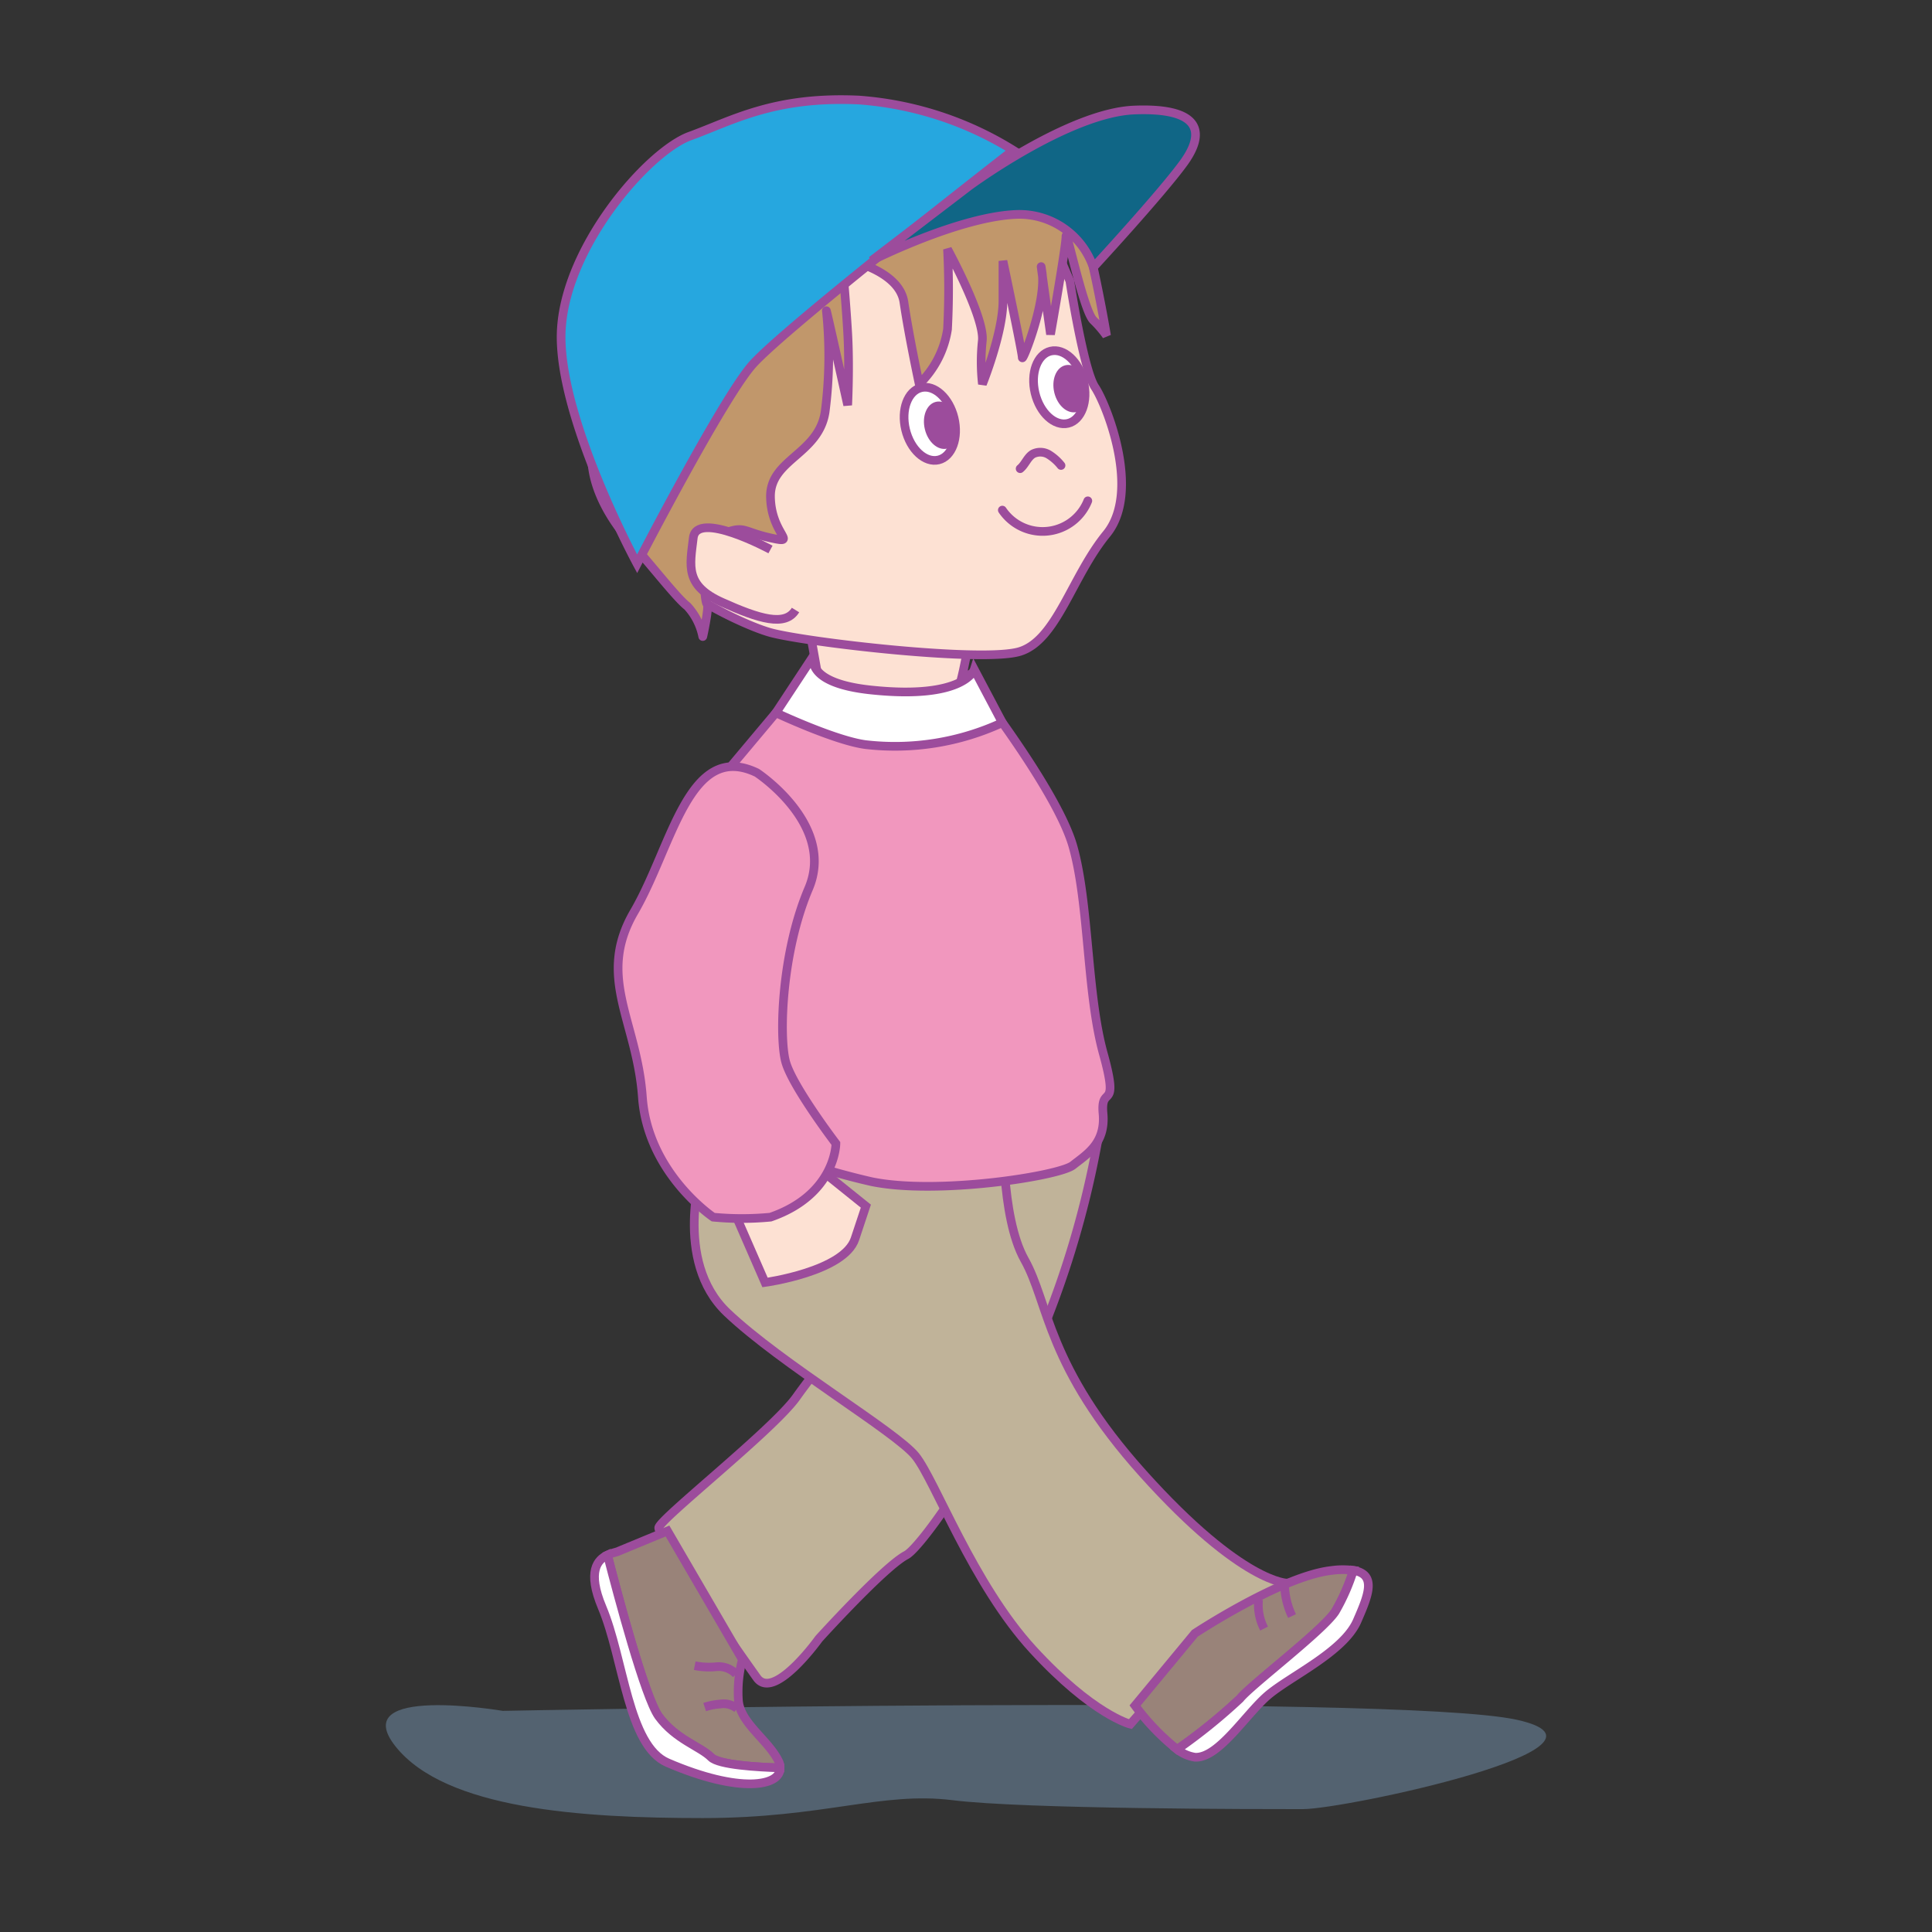 <svg id="word" xmlns="http://www.w3.org/2000/svg" viewBox="0 0 160 160"><rect x="0" y="0" width="160" height="160" fill="#333333" stroke="none"/><defs><style>.cls-1{fill:#90bde5;opacity:0.34;}.cls-2{fill:#c0b399;}.cls-10,.cls-11,.cls-12,.cls-13,.cls-2,.cls-3,.cls-4,.cls-5,.cls-6,.cls-7,.cls-9{stroke:#9c4c9c;}.cls-10,.cls-11,.cls-12,.cls-13,.cls-2,.cls-4,.cls-5,.cls-6,.cls-9{stroke-width:0.719px;}.cls-3{fill:#fde1d3;}.cls-3,.cls-7{stroke-width:0.717px;}.cls-4{fill:#f197be;}.cls-5{fill:#c1976b;}.cls-13,.cls-6{fill:none;}.cls-6{stroke-linecap:round;}.cls-12,.cls-7{fill:#fff;}.cls-7{stroke-miterlimit:10;}.cls-8{fill:#9c4c9c;}.cls-9{fill:#26a7df;}.cls-10{fill:#106686;}.cls-11{fill:#998379;}</style></defs><path class="cls-1" d="M41.639,141.687s-13.011-2.219-8.871,2.96,15.377,5.918,25.431,5.918,14.786-2.219,20.7-1.479,25.431.739,28.98.739,27.8-5.178,17.743-7.4S41.639,141.687,41.639,141.687Z"/><path class="cls-2" d="M90.9,94.523a78.384,78.384,0,0,1-6.05,19.063c-4.289,8.578-8.741,14.643-9.8,15.2-1.821.944-7.238,6.927-7.238,6.927s-3.725,5.206-5.13,3.232c-3.906-5.486-8.127-11.738-8.127-12.416s9.491-8.126,11.405-10.835S76.224,102.6,76.224,102.6l.9-8.073Z"/><path class="cls-2" d="M58.165,96.671s-2.463,7.731,2.042,12.02,13.988,9.861,15.616,11.893,4.741,10.6,9.707,16.015,8.078,6.188,8.078,6.188,5.241-6.063,7.95-8.095,5.094-3.576,5.094-3.576-3.742.1-11.979-9.065c-8.014-8.917-7.788-14.109-9.82-17.721s-1.741-11.215-1.741-11.215Z"/><path class="cls-3" d="M66.85,51.007l1.31,7.369s7.8,2.451,9.811,1.361S80.9,47.879,80.9,47.879Z"/><path class="cls-4" d="M64.26,59.028l-6.1,7.272,3.048,27.944a61.875,61.875,0,0,0,10.948,3.611c5.418,1.129,15.559-.451,16.7-1.354s2.718-1.806,2.492-4.289,1.4,0,.022-4.966S90.2,74.83,88.857,70.089s-8.632-13.995-8.632-13.995-2.254,3.643-8.741,2.031a7.849,7.849,0,0,1-3.73-2.031Z"/><path class="cls-3" d="M60.207,98.984l3.15,7.224s6.547-.9,7.449-3.612l.9-2.709-4-3.216S61.346,98.984,60.207,98.984Z"/><path class="cls-3" d="M88.6,23.263s1.12,7.361,2.081,8.8,3.84,8.642.96,12.162-4.12,8.762-7.161,9.722-17.789-.761-20.676-1.561S51.479,46.947,51,41.986s6.888-14.722,10.885-19.363,8.8-11.2,14.238-11.2,8.962,1.441,9.442,3.681A73.289,73.289,0,0,0,88.6,23.263Z"/><path class="cls-5" d="M69.721,21.4s4.729.854,5.138,3.627,1.266,6.78,1.266,6.78a7.992,7.992,0,0,0,2.344-4.539,62.79,62.79,0,0,0,0-6.631s3.094,5.671,2.881,7.591a16.372,16.372,0,0,0,.01,3.579s1.7-4.219,1.7-6.886V21.61s1.6,7.574,1.6,8,2-4.588,1.639-7.041S87,27.69,87,27.69s1.28-7.254,1.28-8.107,1.425,6.08,2.26,6.934a9.028,9.028,0,0,1,1.1,1.28s-.442-2.667-1.1-5.654a27.354,27.354,0,0,0-2.367-6.828c-.96-1.92-3.255-.452-5.282-1.679a17.678,17.678,0,0,0-9.022-2.215c-3.4.129-9.263,5.124-11.989,7.45S49.879,32.745,49.132,36.405s1.854,7.162,3.254,8.682,3.68,4.473,4.534,5.113a5.191,5.191,0,0,1,1.28,2.515c0,.046.568-2.573.349-2.7s-.669-5.043,1.251-5.79,1.615-.213,4.008.32.06-.254,0-3.381S67.8,37.637,68.335,34.1a35.9,35.9,0,0,0,.106-8.334c-.106-.64,1.761,7.788,1.761,7.788s.16-3.2,0-5.974S69.721,21.4,69.721,21.4Z"/><path class="cls-3" d="M63.808,45.506s-6.113-3.307-6.394-.96-.708,3.947,2.386,5.334,5.227,2.027,6.081.64"/><path class="cls-6" d="M84.484,38.813c.425-.347.6-.956,1.077-1.229a1.356,1.356,0,0,1,1.3.064,3.988,3.988,0,0,1,1.008.9"/><ellipse class="cls-7" cx="87.727" cy="32.068" rx="2.065" ry="3.077" transform="translate(-5.076 21.486) rotate(-13.574)"/><ellipse class="cls-8" cx="88.692" cy="32.185" rx="1.418" ry="1.991" transform="translate(-5.076 21.716) rotate(-13.574)"/><ellipse class="cls-7" cx="77.006" cy="35.099" rx="2.065" ry="3.077" transform="translate(-6.087 19.054) rotate(-13.574)"/><ellipse class="cls-8" cx="77.971" cy="35.215" rx="1.418" ry="1.991" transform="translate(-6.087 19.284) rotate(-13.574)"/><path class="cls-9" d="M52.763,46.689s-6.294-11.628-6.294-18.776,7.148-15.362,10.668-16.642,6.934-3.307,13.975-2.987a28.112,28.112,0,0,1,12.8,4.16S64.818,27.273,62.258,30.26,52.763,46.689,52.763,46.689Z"/><path class="cls-10" d="M80.262,15.406S88.5,9.325,93.942,9.112s5.974,1.8,4.054,4.42-7.452,8.611-7.452,8.611a6.475,6.475,0,0,0-6.21-4.39c-4.794.107-12.156,3.831-12.156,3.831Z"/><path class="cls-6" d="M83.009,42.245a4.032,4.032,0,0,0,7.079-.768"/><path class="cls-4" d="M62.68,63.994s6.546,4.29,4.289,9.594-2.461,12.3-1.908,14.335S69.226,94.7,69.226,94.7s0,4.218-5.417,6.1a24.908,24.908,0,0,1-4.741,0S53.65,97.178,53.2,90.857s-3.838-9.932-.677-15.35S57.036,61.286,62.68,63.994Z"/><path class="cls-11" d="M58.893,145.53c.633.631,3.841.82,5.709.876a1.077,1.077,0,0,0-.066-.427c-.79-1.806-3.273-3.273-3.386-5.192a10.45,10.45,0,0,1,.329-3.353l-6.2-10.643s-3.56,1.468-4.094,1.693c-.162.069-.515.129-.877.3.849,3.3,3.115,11.819,4.243,13.361C55.958,144.061,57.99,144.63,58.893,145.53Z"/><path class="cls-12" d="M58.893,145.53c-.9-.9-2.935-1.469-4.34-3.388-1.128-1.542-3.394-10.063-4.243-13.361-.828.385-1.7,1.346-.447,4.331,1.806,4.289,2.14,11.454,5.418,12.867,6,2.585,9.392,1.94,9.321.427C62.734,146.35,59.526,146.161,58.893,145.53Z"/><path class="cls-11" d="M102.686,140.674c.9-1.128,6.885-5.643,7.9-7.223a16.631,16.631,0,0,0,1.493-3.4,6.732,6.732,0,0,0-1.831.012c-4.127.473-11.3,5.208-11.3,5.208L94,141.248a19.367,19.367,0,0,0,3.492,3.631A46.4,46.4,0,0,0,102.686,140.674Z"/><path class="cls-12" d="M112.08,130.053a16.631,16.631,0,0,1-1.493,3.4c-1.016,1.58-7,6.095-7.9,7.223a46.4,46.4,0,0,1-5.2,4.2,3.121,3.121,0,0,0,1.475.649c1.918.113,4.176-3.5,5.982-5.079s6.321-3.612,7.449-6.208C113.31,132.133,114.044,130.384,112.08,130.053Z"/><path class="cls-13" d="M57.533,137.944a6.038,6.038,0,0,0,1.8.086,1.98,1.98,0,0,1,1.631.616"/><path class="cls-13" d="M58.358,141.375a5.2,5.2,0,0,1,1.289-.255,1.768,1.768,0,0,1,1.4.378"/><path class="cls-13" d="M104.231,132.473a4.308,4.308,0,0,0,.455,2.4"/><path class="cls-13" d="M106.377,131.118a6.479,6.479,0,0,0,.622,2.716"/><path class="cls-12" d="M67.423,54.231l-3.163,4.8s4.926,2.319,7.449,2.638a21.158,21.158,0,0,0,11.3-1.823l-2.325-4.4s-.8,2.507-8.506,1.7C66.37,56.545,67.423,54.231,67.423,54.231Z"/></svg>